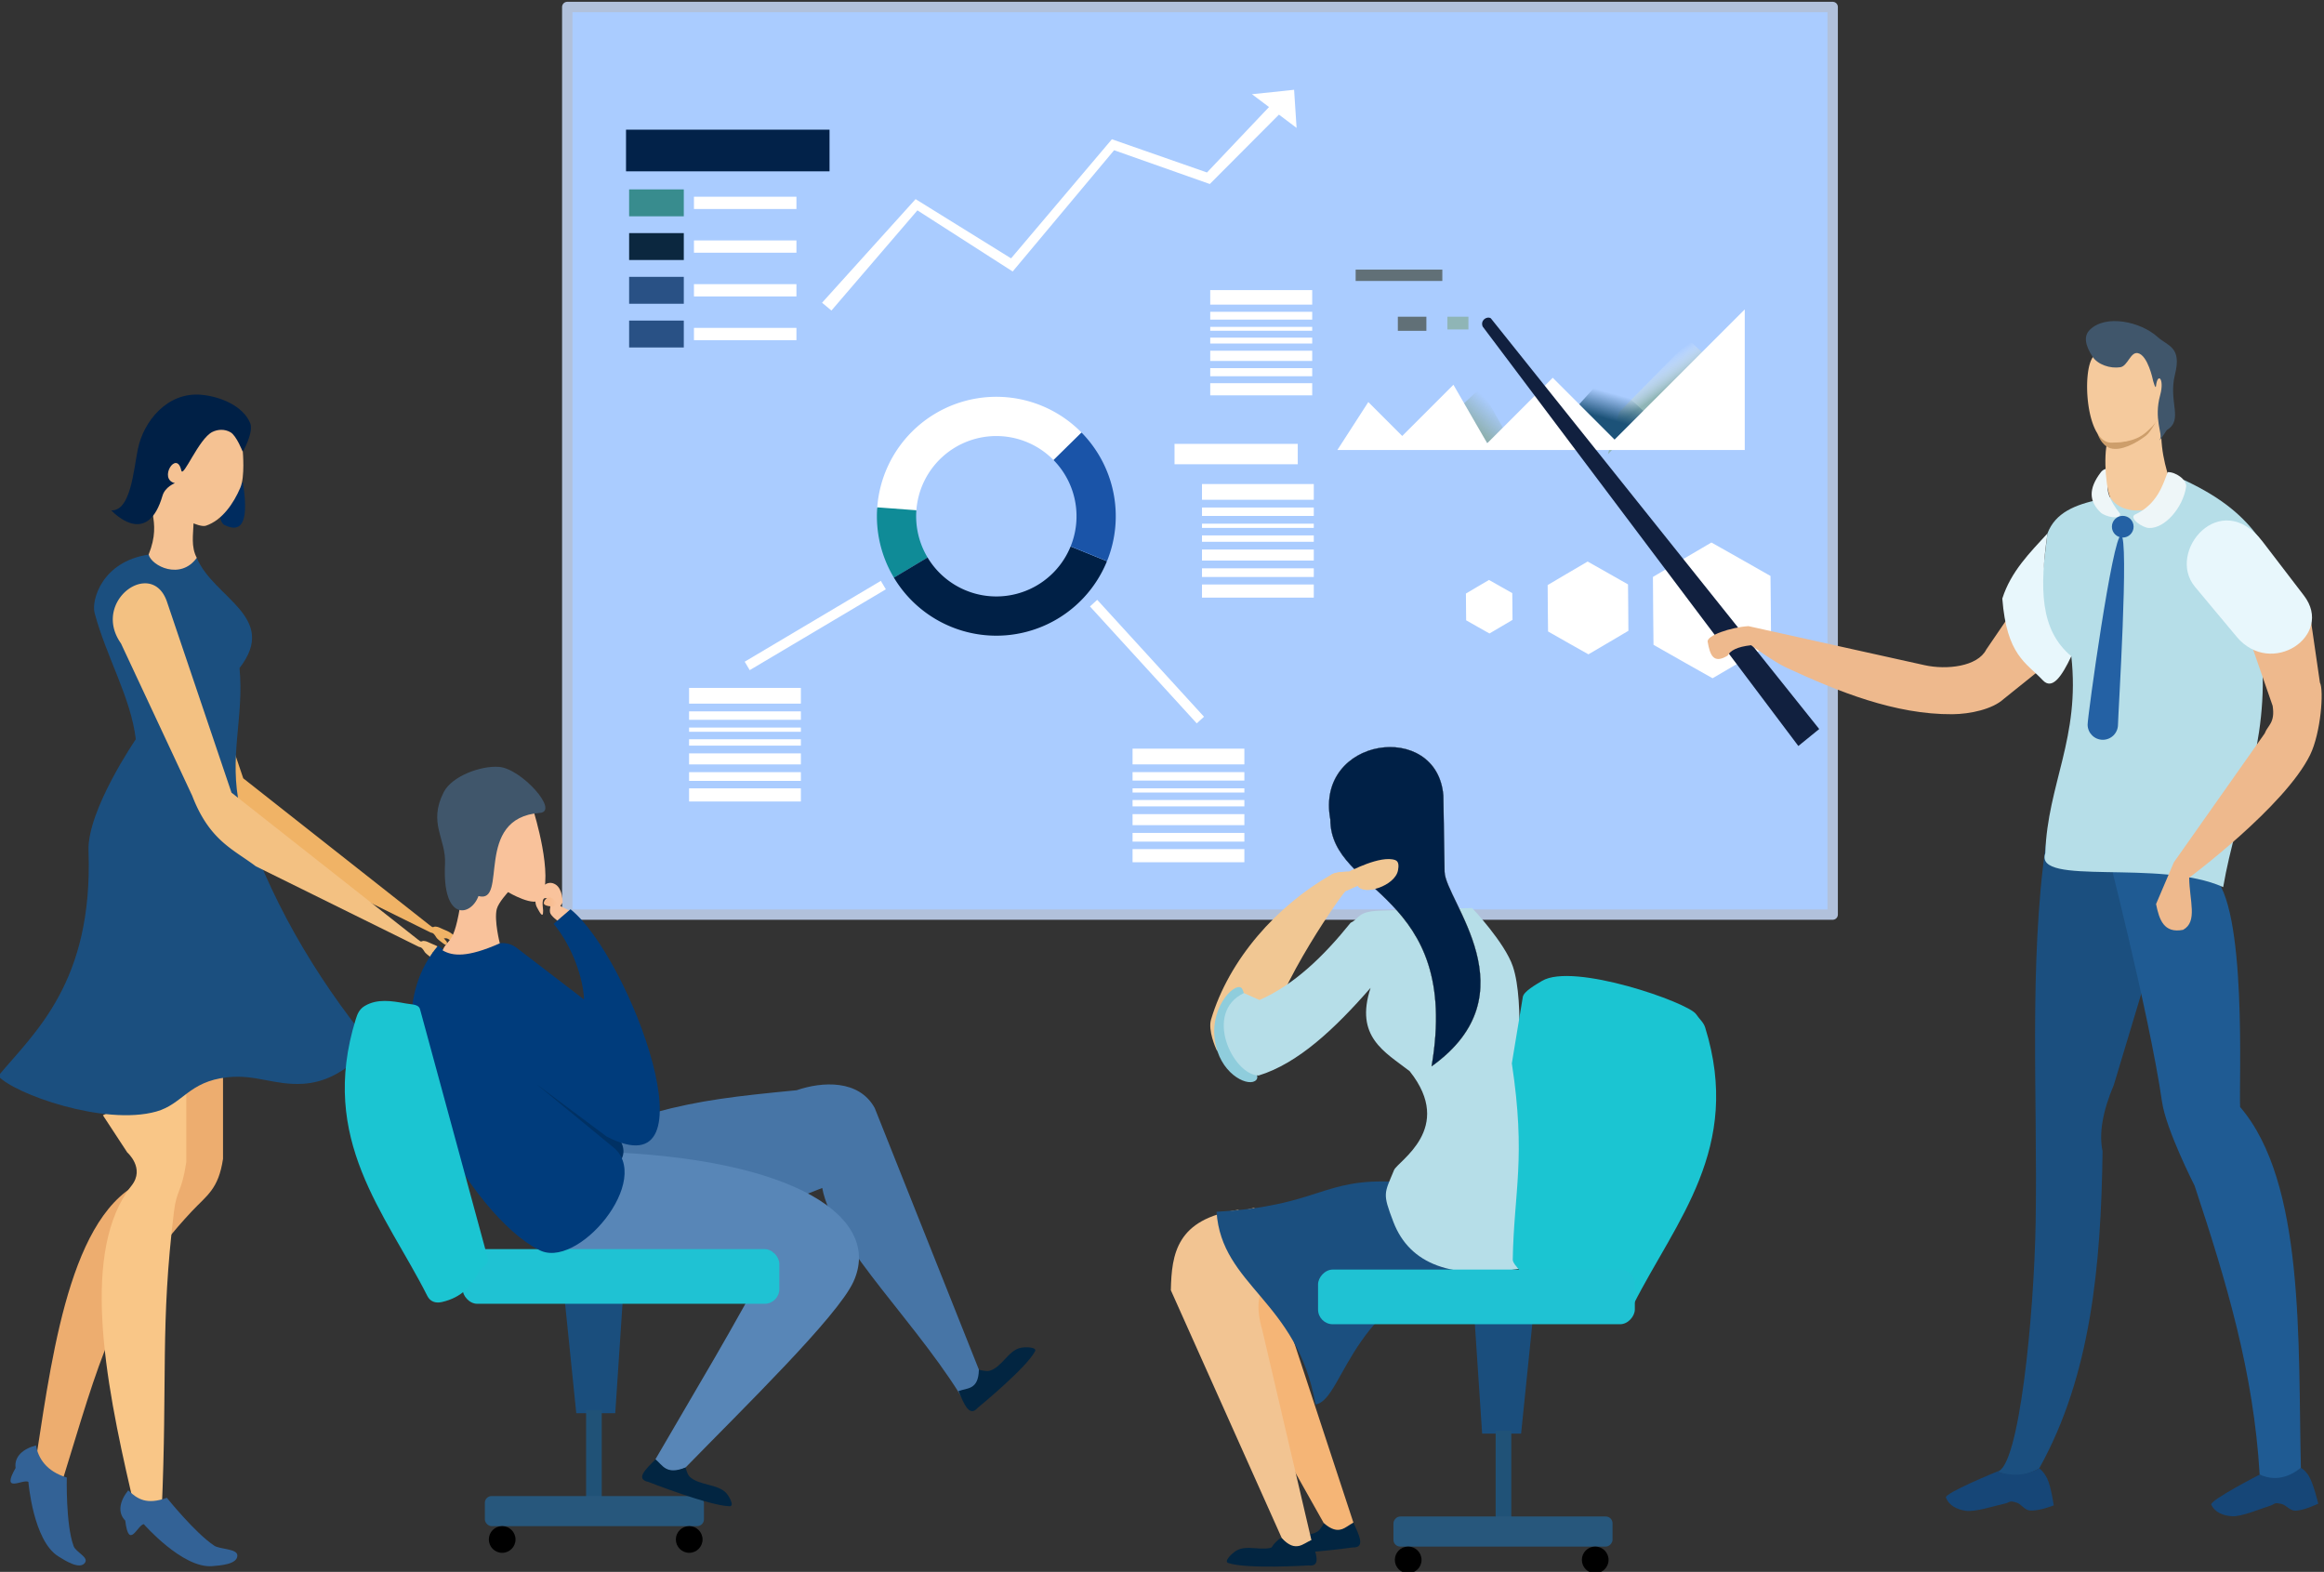 <svg xmlns="http://www.w3.org/2000/svg" xmlns:xlink="http://www.w3.org/1999/xlink" width="390.857" height="264.35"><rect width="100%" height="100%" fill="#333333" stroke="none"/><defs><linearGradient id="A" x1="1075.817" y1="851.286" x2="1078.232" y2="853.919" gradientUnits="userSpaceOnUse"><stop offset="0" stop-color="#8fb1b2"/><stop offset="1" stop-color="#8fb1b2" stop-opacity="0"/></linearGradient><linearGradient id="B" x1="1099.896" y1="857.978" x2="1098.059" y2="860.662" gradientUnits="userSpaceOnUse"><stop offset="0" stop-color="#8fb5b6"/><stop offset="1" stop-color="#fff" stop-opacity="0"/></linearGradient><linearGradient id="C" x1="1090.57" y1="853.658" x2="1091.457" y2="856.834" gradientUnits="userSpaceOnUse"><stop offset="0" stop-color="#1c5278"/><stop offset="1" stop-color="#1c5278" stop-opacity="0"/></linearGradient><linearGradient id="D" x1="826.972" y1="796.997" x2="828.429" y2="796.997" gradientUnits="userSpaceOnUse"><stop offset="0" stop-color="#f7b787"/><stop offset="1" stop-color="#f9c39c"/></linearGradient><path id="E" d="M962.56 876.91h5.906v-2.906h-5.906z"/><path id="F" d="M969.563 876.12h11.07v-1.326h-11.07z"/><path id="G" d="M1031.327 811.898v-1.984h14.105v1.984zm0-2.96v-1.066h14.105v1.066zm0-2.043v-.533h14.105v.533zm0-1.475v-.805h14.105v.805zm0-1.782v-1.392h14.105v1.392zm0-2.37v-1.1h14.105v1.1zm0-2.043v-1.658h14.105v1.658z"/></defs><g transform="matrix(1.333 0 0 -1.333 -1184.281 1208.168)"><path d="M960.004 905.47h159.655V790.964H960.004z" fill="#acf" stroke="#b1c1db" stroke-width="1.309" stroke-linejoin="round"/><path d="M1051.708 895.028c-.044-.02-5.318-.56-5.318-.56l2.152-1.62-7.825-8.257-11.998 4.192-12.72-15.027-12.048 7.474-11.8-13.072 1.182-.986 10.85 12.64 12.018-7.713L1029 887.4l12.072-4.263 8.724 8.755 2.225-1.676-.313 4.802z" fill="#fff"/><path d="M967.417 889.992h25.678v-5.256h-25.678z" fill="#022249"/><g transform="matrix(1.168 0 0 1.168 -156.462 -141.775)"><use xlink:href="#E" fill="#388c8e"/><use xlink:href="#F" fill="#fff"/><use xlink:href="#E" y="-4.72" fill="#0b273f"/><use xlink:href="#F" y="-4.722" fill="#fff"/><use xlink:href="#E" y="-9.445" fill="#295185"/><use xlink:href="#F" y="-9.445" fill="#fff"/><use xlink:href="#E" y="-14.168" fill="#295185"/><use xlink:href="#F" y="-14.168" fill="#fff"/></g><g stroke-linejoin="round"><g fill="none" stroke-width="4.951"><path d="M1001.573 842.025a12.59 12.59 0 0 0 21.599 7.969" stroke="#fff"/><path d="M1003.343 834.74a12.59 12.59 0 0 0-1.761 7.42" stroke="#0f8b97"/><path d="M1025.803 836.477a12.59 12.59 0 0 0-22.463-1.732" stroke="#002046"/></g><path d="M1023.118 850.05a12.59 12.59 0 0 0 2.691-13.559" fill="#1553a6" stroke="#1a54a8" stroke-width="4.951"/></g><path d="M1026.868 830.676l13.472-14.75-.915-.835-13.472 14.75zm-26.668 1.328l-17.176-10.2-.633 1.065 17.176 10.2z" fill="#fff"/><path d="M1091.305 849.046l12.052 12.702-1.763 1.637-8.877-9.022z" fill="url(#B)"/><path d="M1090.874 849.575l-3.206 5.76 3.256 3.61 5.242-4.772z" fill="url(#C)"/><path d="M1072.798 855.14l2.41 2.27 3.025-5.326-2.15-1.66z" fill="url(#A)"/><path d="M1057.167 849.577h51.4v17.74l-16.425-16.425-7.802 7.802-8.267-8.267-4.262 7.382-6.46-6.46-4.28 4.28z" fill="#fff"/><path d="M1059.473 872.337h10.937v-1.432h-10.937zm5.324-5.943h3.6v-1.78h-3.6z" fill="#617077"/><path d="M1071.05 866.394h2.652v-1.607h-2.652z" fill="#8fb5b6"/><g fill="#fff"><path d="M1036.62 850.353h15.55v-2.573h-15.55zm4.506 19.4v-1.834h12.866v1.834zm0-2.737v-.985h12.866v.985zm0-1.9v-.493h12.866v.493zm0-1.364v-.744h12.866v.744zm0-1.648v-1.287h12.866v1.287zm0-2.2v-1.018h12.866v1.018zm0-1.9v-1.533h12.866v1.533zm-1.04-12.72v-1.984h14.105v1.984zm0-2.96v-1.066h14.105v1.066zm0-2.043v-.533h14.105v.533zm0-1.475V838h14.105v.805zm0-1.782v-1.392h14.105v1.392zm0-2.37v-1.1h14.105v1.1zm0-2.043v-1.658h14.105v1.658z"/><use xlink:href="#G"/><use xlink:href="#G" x="-55.954" y="7.665"/><path d="M1111.886 825.123l-3.406-2.013-3.974-2.33-3.447 1.943-4.006 2.276-.04 3.957-.032 4.607 3.406 2.013 3.974 2.33 3.447-1.943 4.006-2.276.04-3.957zm-18 1.645l-2.328-1.376-2.716-1.593-2.356 1.328-2.738 1.556-.028 2.704-.022 3.15 2.328 1.376 2.716 1.593 2.356-1.328 2.738-1.556.028-2.704zm-14.622 1.375l-1.343-.794-1.566-.92-1.36.766-1.58.897-.016 1.56-.013 1.816 1.343.794 1.566.92 1.36-.766 1.58-.897.016-1.56z"/></g><path d="M1075.5 865.154c-.32.776.503 1.348 1.026 1.045l41.435-51.825-2.633-2.14z" fill="#11203f"/><g transform="translate(-24.66)"><path d="M930.72 766.057l3.066-4.68s1.266-2.87-1.423-3.64c-10.043-2.875-12.53-21.21-14.624-34.787.29-1.594 2.01-2.233 3.31-3.15 4.423 14.24 6.523 23.377 16.226 33.708 1.918 2.043 3.382 2.795 3.956 6.638v11.497z" fill="#edad6f"/><path d="M922.37 711.308c.293-.8 1.932-1.404 1.45-2.108-.65-.952-2.535.277-3.367.794-3.18 1.973-3.778 9.4-3.778 9.4-.704.398-3.5-1.558-1.615 1.752-.2 1.45.948 2.418 2.573 2.847.278-1.605 1.304-3.273 3.887-4.05 0 0-.143-5.9.85-8.623z" fill="#336296"/><path d="M926.08 765.64l3.066-4.68s2.282-1.993.548-4.188c-6.406-8.107-3.414-24.308-.06-38.73.288-1.594 2.557-1.357 3.86-2.275.738 16.612-.196 23.417 1.553 37.76.34 2.78.973 2.357 1.547 6.2v11.497z" fill="#f9c687"/><path d="M940.126 711.34c.712-.47 2.88-.36 2.913-1.213.044-1.152-2.202-1.286-3.178-1.366-3.73-.306-8.624 5.297-8.624 5.297-.802-.1-1.885-3.335-2.34.446-1.024 1.046-.677 2.508.373 3.82 1.18-1.124 2.34-1.854 4.878-.942 0 0 3.567-4.45 5.98-6.04z" fill="#336296"/><path d="M932.732 834.563c-2.643-.134-5.5-3.886-2.896-7.574l8.994-19.23c2.178-5.66 5.196-6.756 8.022-8.894l20.59-10.17.176-.043a.62.62 0 0 0 .247-.177c.182-.224.095-.118.306-.432.17-.25 1.012-.84 1.012-.84.135-.095.427.023.264.353l-.35.413s.246.02.37-.013c.455-.117 1.062-.963 1.3-.64.17.228-.18 1.132-1.365 1.628-1.013.422-.904.448-1.367.505-.064.01-.097-.015-.182-.024-.25-.135-.347.097-.502.162l-23.568 18.57-8.113 24c-.58 1.78-1.737 2.467-2.938 2.406z" fill="#f0b366"/><path d="M912.872 770.602c2-2.258 13.37-6.32 19.93-4.49 3.36.937 4.087 3.8 8.98 4.325 3.612.395 5.898-1.03 9.526-.82 5.363.308 8.486 5.037 8.486 5.037-6.996 8.624-12.862 18.512-16.425 29.73-1.463 6.55.543 11.362-.055 17.684 5.01 6.462-3.29 8.827-5.393 13.906l-6.077.41c-5.908-.88-7.24-5.78-6.816-7.364 1.505-5.617 4.558-10.62 5.2-15.932 0 0-6.152-8.98-5.968-14.07.6-16.634-6.844-22.947-11.388-28.415z" fill="#1b4f7f"/><path d="M931.248 832.755c-2.643-.134-5.5-3.886-2.896-7.574l8.994-19.23c2.178-5.66 5.196-6.756 8.022-8.894l20.59-10.17.176-.043a.62.62 0 0 0 .247-.177c.182-.224.095-.118.306-.432.17-.25 1.012-.84 1.012-.84.135-.095.427.023.264.353l-.35.413s.246.02.37-.013c.455-.117 1.062-.963 1.3-.64.17.228-.18 1.132-1.365 1.628-1.013.422-.904.448-1.367.505-.064.01-.097-.015-.182-.024-.25-.135-.347.097-.502.162L942.3 806.35l-8.113 24c-.58 1.78-1.737 2.467-2.938 2.406z" fill="#f3c182"/><path d="M941.37 840.134c-1.622 1.224 1.125 6.132 2.382 5.283.67-4.39.13-6.534-2.382-5.283z" fill="#002c5f"/><path d="M937.92 835.973c-2.05-2.84-5.688-1.04-6.077.41.907 2.257.76 3.724.52 5.12l.85 7.555 6.68 3.75 4.16-1.204-.325-2.26s.283-3.117-.304-4.5c-.845-1.993-2.3-4.132-4.353-4.818-.502-.168-1.56.3-1.56.3-.036-1.396-.34-2.956.41-4.353z" fill="#f5c293"/><path d="M927.13 841.96c.833-.863 4.674-4.3 6.465 1.85.325 1.117 1.566 1.587 1.566 1.587-2.143.498.22 4.26.81 1.593.224-1.01 2.195 4.022 3.92 4.868.684.335 1.53.388 2.284-.04s1.55-2.478 1.55-2.478 1.413 2.484.93 3.64c-.912 2.176-3.768 3.34-6.117 3.562-4.37.415-7.35-3.398-8.052-6.852-.564-2.776-.906-7.812-3.356-7.73z" fill="#002046"/><path d="M1035.335 728.544c-5.814 10.313-17.14 20.537-18.503 27.93l-32.082-12.66-.767 14.3 5.694 9.198 6.022-1.314c5.786 1.562 10.23 2.062 17.902 2.805 3.227 1.11 7.866 1.374 9.855-2.245l13.138-32.994c.19-2.474.046-4.778-1.26-5.01z" fill="#4775a6"/><path d="M995.778 722.223c4.98 8.595 10.024 16.87 14.87 26.136l-29.684.37 7.743 12.31c24.87-.8 35.753-8.372 32.055-16.415-2.014-4.38-13.82-15.877-21.177-23.425-1.584-.88-2.806-.357-3.807 1.022z" fill="#5886b7"/><path d="M984.37 742.07h7.278l-.93-14.014h-4.917z" fill="#1a4e7d"/><rect ry="1.861" transform="scale(1 -1)" y="-748.757" x="971.454" height="6.898" width="39.967" fill="#1fc2d3"/><path d="M987.04 728.443h1.974V715.6h-1.974z" fill="#205277"/><g transform="scale(1 -1)"><rect ry=".852" y="-717.603" x="974.266" height="3.794" width="27.642" fill="#27577c"/><circle cx="1000.049" cy="-712.125" r="1.684"/><circle r="1.684" cy="-712.125" cx="976.452"/></g><path d="M1034.02 730.844c.692-1.558 1.348-3.377 2.44-2.1 0 0 6.1 4.985 7.22 7.123.284.542-1.18.563-1.78.445-1.608-.315-2.387-2.474-3.968-2.904-.432-.117-1.336.135-1.336.135-.048-2.58-1.488-2.28-2.574-2.7zm-38.242-8.62c-1.167-1.197-2.6-2.47-.856-2.847 0 0 7.643-3 10.22-3.06.653-.015-.016 1.197-.4 1.643-1.058 1.194-3.492.963-4.648 2.1-.315.307-.498 1.152-.498 1.152-2.495-1.002-2.883.304-3.807 1.022z" fill="#022541"/><g transform="matrix(1.168 0 0 1.168 14.835 -137.759)"><path d="M835.985 768.426c-.593-.703-3.923 1.278-7.67 3.557s-2.534 4.392-1.942 5.095 3.247-1.63 6.994-3.91 3.21-4.04 2.618-4.743z" fill="#003164"/><path d="M830.683 795.715l-.133-.133-.966.484.253.378s.013 1.476-.78 1.954c-.86.52-1.527-.28-1.914-.864-.31-.47-.345-1.214-.042-1.69.122-.19.65-1.356.625-.27-.007.326-.284 1.596.44 1.304s.17-.988.31-1.528c.1-.382.848-.905.848-.905z" fill="#f9c39c"/><path d="M828.43 796.85s-.454.638-.85.638a.69.69 0 0 1-.609-.609c0-.383 1.046-.373 1.046-.373z" fill="url(#D)" transform="translate(.829 -.492)"/><path d="M816.388 791.797c-8.68-10.203 4.103-29.523 10.78-32.812 4.16-2.513 12.7 7.686 7.973 11.153l-8.16 6.706 7.594-5.672c11.958-6.215 2.576 19.345-3.892 24.543l-1.822-1.57c2.05-2.486 3.2-5.915 3.28-8.176l-7.26 5.568c-2.513 1.928-5.552-2.273-8.495.258z" fill="#003c7c"/><path d="M816.862 791.274c.708 1.594 1.32.197 2.188 6.73 0 0 1.668 6.478 4.243 8.12.96.612 3.41.16 3.41.16s2.217-7.054.797-9.422c-.623-1.038-3.562.703-3.562.703s-1.038-1.118-1.22-1.828c-.306-1.2.328-3.703.328-3.703-3.53-1.564-5.108-1.386-6.183-.758z" fill="#f9c29b"/><path d="M827.37 806.123c-7.24-.538-3.356-9.868-6.63-8.982-.788-2.18-3.928-2.852-3.613 3.48.136 2.73-1.865 4.38-.133 7.756.9 1.734 4.023 2.87 5.966 2.718 2.426-.19 6.558-4.812 4.408-4.972z" fill="#40566b"/></g><path d="M967.017 742.836c-5.312 10.506-13.763 19.718-9.04 34.92.208.668.445 1.275 1.15 1.69 1.573.924 3.36.635 5.153.307.87-.16 1.63-.08 1.815-.758l8.554-31.443c.184-.678-.805-1.057-1.15-1.69-.915-1.678-2.086-3.2-4.667-3.784-.85-.195-1.488.112-1.815.758z" fill="#1bc5d2"/></g><path d="M1055.457 714.177l-16.466 29.26c-.28 4.484 0 8.776 7.677 10.53 7.512-9.88 1.573-7.652 4.225-14.492l8.3-25.23c-1.375-1.235-2.63-1.353-3.737-.07z" fill="#f5b576"/><path d="M1059.194 714.246c.68-1.52 1.576-3.19-.1-3.128 0 0-7.796-1.108-10.13-.51-.59.152.384 1.22.877 1.573 1.32.95 3.436.1 4.822.944.38.233.804 1.05.804 1.05 1.934-1.662 2.685-.428 3.737.07z" fill="#022541"/><path d="M1050.162 712.277l-14.006 31.295c.1 4.61.72 8.98 8.517 10.143 6.675-10.727.94-7.96 3.02-15.176l6.2-26.5c-1.472-1.15-2.733-1.168-3.73.236z" fill="#f2c492"/><path d="M1053.892 712.04c.552-1.613 1.308-3.392-.367-3.19 0 0-7.86-.493-10.138.312-.577.204.483 1.215 1.003 1.537 1.393.863 3.432-.19 4.884.57.396.208.887 1.008.887 1.008 1.79-1.86 2.64-.66 3.73-.236z" fill="#022541"/><path d="M1041.925 773.886c-.117.27-1.1 2.443-.697 3.833 2.26 7.612 8.316 14.39 15.215 18.312.647.368 2.207.348 2.207.348s3.982 2.136 5.824 1.46c.477-.175.438-.784.346-1.284-.365-1.982-4.37-3.252-5.08-1.94l-1.514-.674c-.15.086-8.65-11.796-10.027-18.854-.256-1.3.068-3.312-1.16-3.833-1.765-.747-5.1 2.633-5.1 2.633z" fill="#f1c793"/><g transform="matrix(1.168 0 0 1.168 -155.984 -140.825)"><path d="M1044.966 768.9c-8.04.426-8.23-2.615-19.36-3.234.534-8.04 8.727-9.58 10.688-20.812 3.195.408 3.846 12.886 18.516 14.906z" fill="#1b4f7f"/><path d="M1029.895 780.63c.163-.35.18-.655-.156-.852-.956-.56-3.84.9-4.324 4.456-.524 3.85 2.456 6.484 2.97 5.488.38-.73.115-1.21-.07-1.722-1.918-2.2-2.88-4.375 1.577-7.37z" fill="#8fcddc"/><path d="M1058.653 759.57c-7.63-1.343-12.192.422-13.946 4.997-1.202 3.136-.985 3.025.07 5.597.395.962 6.616 4.5 1.688 10.688-2.674 2.074-5.963 3.698-4.22 9-3.887-4.454-7.856-8.175-12.094-9.47-2.785.06-6.004 6.797-1.594 8.906l1.688-.75c3.723 1.633 6.9 4.687 9.844 8.344 1.012.465.66 1.264 3.375 1.313l9.75.28s3.535-3.737 4.4-6.31c1.345-4 .382-12.723.382-12.723 1.933-4.187 2.362-8.375.938-12.562-.804-2.437-1.553-4.875-.28-7.312z" fill="#b6dee8"/></g><path d="M1056.287 802.96c0-9.36 16.53-9.116 12.775-31.126 12.792 9.14 1.684 20.93 1.626 24.545l-.155 9.6c-.77 9.573-16.212 7.397-14.247-3.02z" fill="#002046" stroke="#000" stroke-width=".026"/><path d="M1094.535 741.79c5.312 10.506 13.763 19.718 9.04 34.92-.208.668-.69 1.014-1.15 1.69-1 1.467-15.5 6.564-19.443 4.194-.76-.456-2.303-1.324-2.417-2.018l-1.386-8.386c1.814-11.93.272-16.112.115-24.755-.013-.702 1.845-2.207 2.19-2.84.915-1.678 8.656-2.97 11.237-3.565.85-.195 1.488.112 1.815.758z" fill="#1bc5d2"/><path d="M1081.78 739.492h-7.278l.93-14.014h4.916z" fill="#1a4e7d"/><rect width="39.967" height="6.898" x="-1094.697" y="-746.178" transform="scale(-1)" ry="1.861" fill="#1fc2d3"/><path d="M1079.11 725.865h-1.974v-12.853h1.974z" fill="#205277"/><g transform="scale(-1)"><rect width="27.642" height="3.794" x="-1091.885" y="-715.025" ry=".852" fill="#27577c"/><circle r="1.684" cy="-709.547" cx="-1066.102"/><circle cx="-1089.699" cy="-709.547" r="1.684"/></g><path d="M1173.53 720.313s-6.363-3.27-6.105-3.805c.454-.94 1.446-1.37 2.573-1.45 1.25-.088 3.518.913 4.6 1.232 1.036.306.583.54 1.642.33.604-.12 1.03-.788 1.643-.85 1.05-.103 3.04.876 3.04.876s-.574 2.426-1.15 3.422c-.475.822-1.04 1.095-1.04 1.095-1.55-1.056-3.286-1.326-5.2-.85z" fill="#164677"/><path d="M1145.725 721.11c6.527 11.7 7.793 25.627 7.986 39.993-.468 2.212-.012 4.996 1.424 8.377l8.305 27.597c-5.993-.618-12.07-.763-16.88 2.787-2.166-15.2-1.037-32.11-1.29-47.693-.19-11.67-2.083-31.106-4.857-31.475 1.806-.766 3.577-.645 5.31.415z" fill="#1b4f7f"/><path d="M1173.53 720.313c-.753 12.852-4.155 24.22-8.21 36.452 0 0-3.6 7.055-4.108 10.578-1.62 11.216-7.334 33.34-7.334 33.34l13.685-4.76c4.455-3.57 3.328-26.624 3.504-29.236 8.188-9.55 7.298-29.57 7.665-45.524-2.3-1.82-4.177-1.305-5.2-.85z" fill="#1f5b93"/><path d="M1140.414 720.694s-6.684-2.73-6.468-3.286c.38-.976 1.342-1.486 2.47-1.66 1.25-.192 3.62.62 4.736.847 1.07.22.632.49 1.682.19.6-.17.97-.87 1.583-.982 1.048-.2 3.134.62 3.134.62s-.324 2.334-.82 3.374c-.4.858-1.007 1.31-1.007 1.31-1.65-.924-3.422-1.05-5.31-.415z" fill="#164677"/><path d="M1142.32 829.217l-3.285-4.818c-1.095-2.153-5.007-2.585-7.774-1.97l-22.228 4.927c-2.23-.142-5.285-1.185-5.147-1.97.295-1.676.72-2.845 2.52-1.752.332.634 1.168 1.117 2.957 1.314 0 0 2.88-2.104 4.49-2.847 6.487-2.998 13.675-5.913 20.914-5.858 2.246.017 5.05.628 6.46 1.916l6.132 4.927z" fill="#eeb98d"/><path d="M1146.482 798.7c-1.46-4.227 14.554-.68 22.447-4.27 1.683 9.84 5.916 17.98 4.818 29.674l5.037 7.446c-5.037 4.745-4.6 9.5-14.782 14.235l-10.812-2.478c-2.877-.63-5.435-1.603-6.434-4.256l-2.026-16.918 5.037 1.423c1.146-10.286-2.996-16.13-3.285-24.856z" fill="#b6dee8"/><path d="M1141.062 830.84c.553-7.175 3.018-8.094 5.092-10.293 1.196-1.304 2.402.448 3.613 3.01-3.996 3.35-3.976 8.6-3.01 15.494-2.23-2.447-4.6-4.78-5.694-8.212z" fill="#e8f7fc"/><path d="M1155.923 841.54c.116-.814-1.87-.4-2.46.16-1.432 1.378-1.59 2.95.034 5.075.55.72 1.692.577 2.3-.156-1.045-.646-2.693-1.486.117-5.078z" fill="#eef6f8"/><path d="M1154.62 851.372c-.858-1.223-.618-6.007.025-7.725 1.577-2.678 6.856-2.12 7.86 1.1-.93 2.817-1.647 5.26-1.314 8.924z" fill="#f5ca9d"/><path d="M1153.086 851.674c2.988-2.637 6.258.15 7.583 1.916 0 0-.782-1.65-1.478-2.2-1.255-.97-3.19-1.99-4.5-1.588-1.202.37-1.615 1.86-1.615 1.86z" fill="#cd9e6b"/><path d="M1152.538 861.353c-1.468-1.724-.94-10.88 2.284-10.846s4.136 1.043 5.107 1.988a2.61 2.61 0 0 1 .205.228c.608.752 1.57 1.72 1.547 2-.027.3.328 1.97.328 1.97l-2.518 6.762z" fill="#f5ca9d"/><path d="M1160.066 858.408s-.64 3.153-1.916 3.394c-.924.175-1.26-1.633-2.2-1.78-1.247-.196-2.853.304-3.53 1.37-.895 1.403-1.12 2.55-.328 3.34 2.028 2.02 6.447 1.02 8.54-.876 1.315-1.19 3.096-1.235 2.217-4.736s1.12-5.724-1.04-7.035c0 0-1.15-1.763-.84-1.138.34.687-.82 2.55.012 5.566.57 2.084-.337 2.91-.528 1.132-.055-.512-.392.764-.392.764z" fill="#40566b"/><path d="M1172.615 824.656l2.555-7.356c.333-2.164-.605-2.422-1.006-3.484l-11.46-16.26-2.245-5.265c.4-1.966.975-3.723 3.407-3.252 1.874 1.017.81 3.654.774 6.58 0 0 12.06 8.98 15.253 15.486 1.354 2.76 1.766 8.157 1.24 9.136l-1.372 9.44z" fill="#eeb98d"/><path d="M1165.37 832.318l5.256-6.296c4.366-5.23 12.353.154 8.486 5.2l-5.2 6.79c-5.31 6.932-12.23-1.274-8.54-5.694z" fill="#e8f7fc"/><path d="M1157.748 841.403c-.667-.48.998-1.632 1.82-1.665 1.986-.08 4.275 2.544 4.684 5.188.14.896-1.366 1.92-2.323 1.858-.598-1.54-1.297-4.066-4.18-5.38z" fill="#eef6f8"/><g fill="#2461a4"><circle cx="1156.258" cy="-839.9" r="1.369" transform="scale(1 -1)"/><path d="M1155.656 814.934c0-1.058-.858-1.916-1.916-1.916s-1.916.858-1.916 1.916 3.158 23.87 4.216 23.87-.383-22.813-.383-23.87z"/></g><path d="M1056.442 796.03c.647.368 2.207.348 2.207.348s3.982 2.136 5.824 1.46c.477-.175.438-.784.346-1.284-.365-1.982-4.37-3.252-5.08-1.94l-1.514-.674z" fill="#f1c793"/></g></svg>